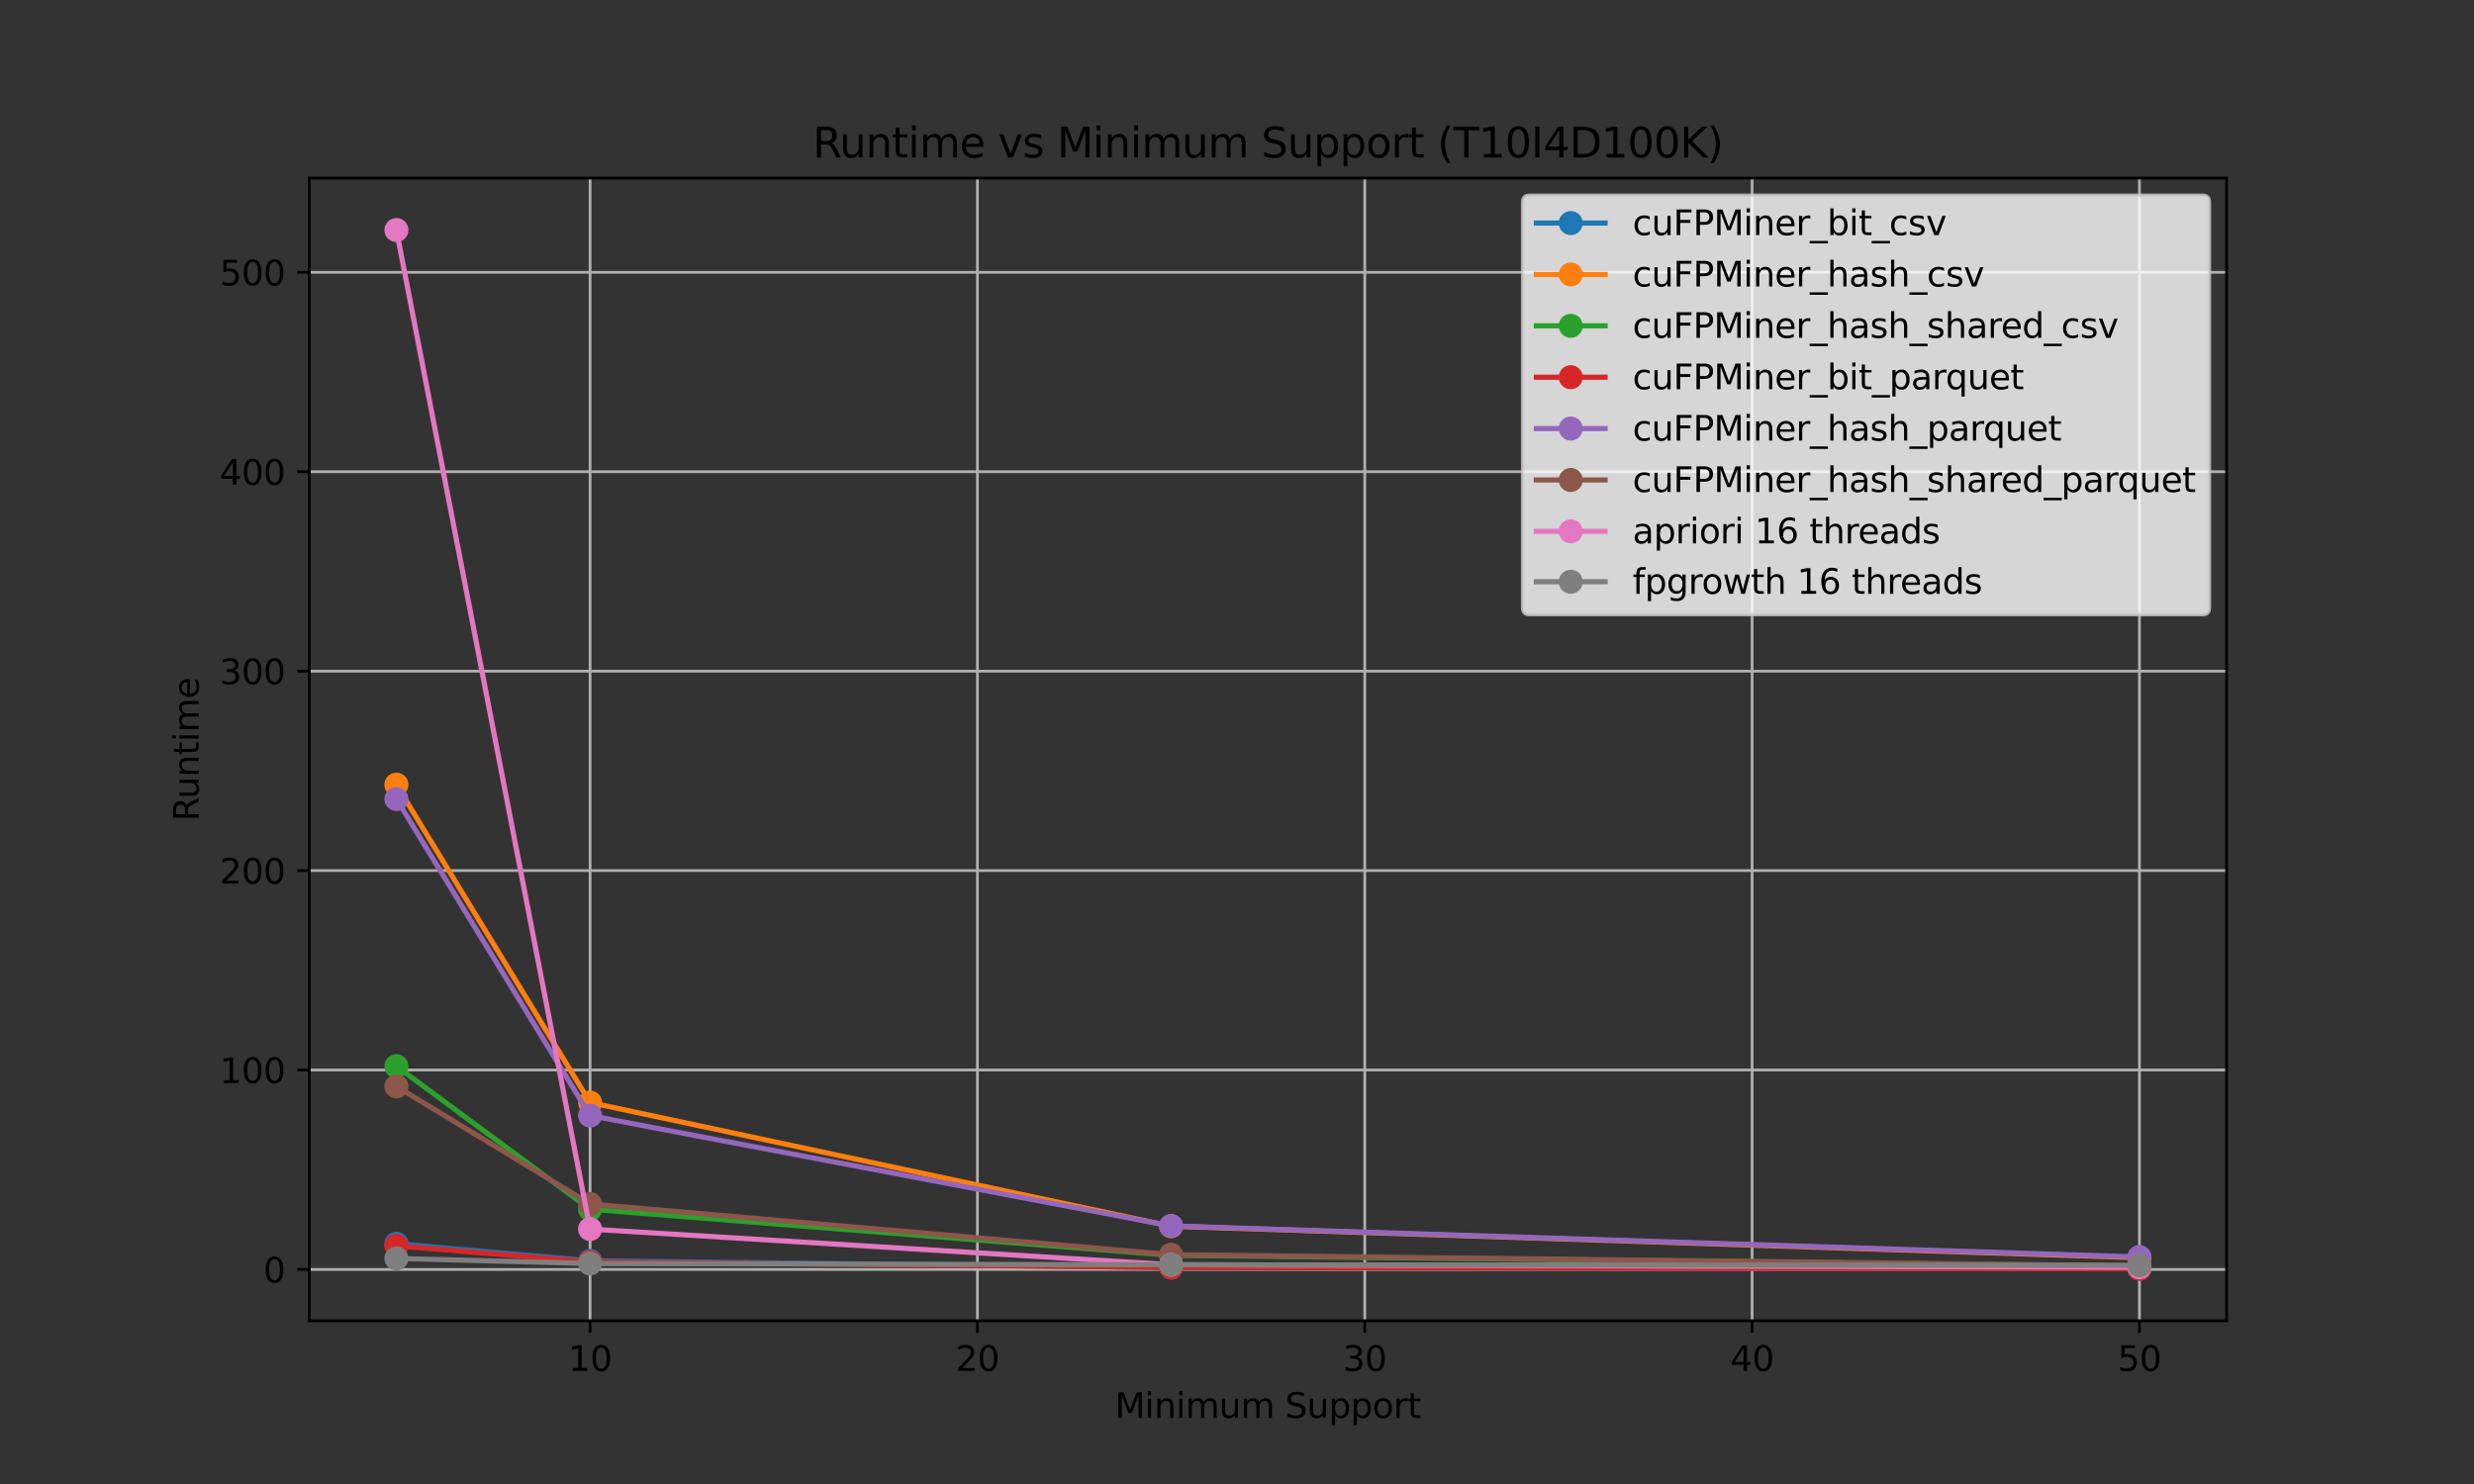 <?xml version="1.0" encoding="utf-8" standalone="no"?>
<!DOCTYPE svg PUBLIC "-//W3C//DTD SVG 1.1//EN"
  "http://www.w3.org/Graphics/SVG/1.1/DTD/svg11.dtd">
<svg xmlns:xlink="http://www.w3.org/1999/xlink" width="720pt" height="432pt" viewBox="0 0 720 432" xmlns="http://www.w3.org/2000/svg" version="1.1">
 <rect x="0" y="0" width="720" height="432" fill="#333333" stroke="none"/>
 <defs>
  <style type="text/css">*{stroke-linejoin: round; stroke-linecap: butt}</style>
 </defs>
 <g id="figure_1">
  <g id="patch_1">
   <path d="M 0 432 
L 720 432 
L 720 0 
L 0 0 
L 0 432 
z
" style="fill: none"/>
  </g>
  <g id="axes_1">
   <g id="patch_2">
    <path d="M 90 384.48 
L 648 384.48 
L 648 51.84 
L 90 51.84 
L 90 384.48 
z
" style="fill: none"/>
   </g>
   <g id="matplotlib.axis_1">
    <g id="xtick_1">
     <g id="line2d_1">
      <path d="M 171.727 384.48 
L 171.727 51.84 
" clip-path="url(#p2fbe673292)" style="fill: none; stroke: #b0b0b0; stroke-width: 0.8; stroke-linecap: square"/>
     </g>
     <g id="line2d_2">
      <defs>
       <path id="m859e6d0aef" d="M 0 0 
L 0 3.5 
" style="stroke: #000000; stroke-width: 0.8"/>
      </defs>
      <g>
       <use xlink:href="#m859e6d0aef" x="171.727" y="384.48" style="stroke: #000000; stroke-width: 0.8"/>
      </g>
     </g>
     <g id="text_1">
      <!-- 10 -->
      <g transform="translate(165.365 399.078) scale(0.1 -0.1)">
       <defs>
        <path id="DejaVuSans-31" d="M 794 531 
L 1825 531 
L 1825 4091 
L 703 3866 
L 703 4441 
L 1819 4666 
L 2450 4666 
L 2450 531 
L 3481 531 
L 3481 0 
L 794 0 
L 794 531 
z
" transform="scale(0.016)"/>
        <path id="DejaVuSans-30" d="M 2034 4250 
Q 1547 4250 1301 3770 
Q 1056 3291 1056 2328 
Q 1056 1369 1301 889 
Q 1547 409 2034 409 
Q 2525 409 2770 889 
Q 3016 1369 3016 2328 
Q 3016 3291 2770 3770 
Q 2525 4250 2034 4250 
z
M 2034 4750 
Q 2819 4750 3233 4129 
Q 3647 3509 3647 2328 
Q 3647 1150 3233 529 
Q 2819 -91 2034 -91 
Q 1250 -91 836 529 
Q 422 1150 422 2328 
Q 422 3509 836 4129 
Q 1250 4750 2034 4750 
z
" transform="scale(0.016)"/>
       </defs>
       <use xlink:href="#DejaVuSans-31"/>
       <use xlink:href="#DejaVuSans-30" x="63.623"/>
      </g>
     </g>
    </g>
    <g id="xtick_2">
     <g id="line2d_3">
      <path d="M 284.455 384.48 
L 284.455 51.84 
" clip-path="url(#p2fbe673292)" style="fill: none; stroke: #b0b0b0; stroke-width: 0.8; stroke-linecap: square"/>
     </g>
     <g id="line2d_4">
      <g>
       <use xlink:href="#m859e6d0aef" x="284.455" y="384.48" style="stroke: #000000; stroke-width: 0.8"/>
      </g>
     </g>
     <g id="text_2">
      <!-- 20 -->
      <g transform="translate(278.092 399.078) scale(0.1 -0.1)">
       <defs>
        <path id="DejaVuSans-32" d="M 1228 531 
L 3431 531 
L 3431 0 
L 469 0 
L 469 531 
Q 828 903 1448 1529 
Q 2069 2156 2228 2338 
Q 2531 2678 2651 2914 
Q 2772 3150 2772 3378 
Q 2772 3750 2511 3984 
Q 2250 4219 1831 4219 
Q 1534 4219 1204 4116 
Q 875 4013 500 3803 
L 500 4441 
Q 881 4594 1212 4672 
Q 1544 4750 1819 4750 
Q 2544 4750 2975 4387 
Q 3406 4025 3406 3419 
Q 3406 3131 3298 2873 
Q 3191 2616 2906 2266 
Q 2828 2175 2409 1742 
Q 1991 1309 1228 531 
z
" transform="scale(0.016)"/>
       </defs>
       <use xlink:href="#DejaVuSans-32"/>
       <use xlink:href="#DejaVuSans-30" x="63.623"/>
      </g>
     </g>
    </g>
    <g id="xtick_3">
     <g id="line2d_5">
      <path d="M 397.182 384.48 
L 397.182 51.84 
" clip-path="url(#p2fbe673292)" style="fill: none; stroke: #b0b0b0; stroke-width: 0.8; stroke-linecap: square"/>
     </g>
     <g id="line2d_6">
      <g>
       <use xlink:href="#m859e6d0aef" x="397.182" y="384.48" style="stroke: #000000; stroke-width: 0.8"/>
      </g>
     </g>
     <g id="text_3">
      <!-- 30 -->
      <g transform="translate(390.819 399.078) scale(0.1 -0.1)">
       <defs>
        <path id="DejaVuSans-33" d="M 2597 2516 
Q 3050 2419 3304 2112 
Q 3559 1806 3559 1356 
Q 3559 666 3084 287 
Q 2609 -91 1734 -91 
Q 1441 -91 1130 -33 
Q 819 25 488 141 
L 488 750 
Q 750 597 1062 519 
Q 1375 441 1716 441 
Q 2309 441 2620 675 
Q 2931 909 2931 1356 
Q 2931 1769 2642 2001 
Q 2353 2234 1838 2234 
L 1294 2234 
L 1294 2753 
L 1863 2753 
Q 2328 2753 2575 2939 
Q 2822 3125 2822 3475 
Q 2822 3834 2567 4026 
Q 2313 4219 1838 4219 
Q 1578 4219 1281 4162 
Q 984 4106 628 3988 
L 628 4550 
Q 988 4650 1302 4700 
Q 1616 4750 1894 4750 
Q 2613 4750 3031 4423 
Q 3450 4097 3450 3541 
Q 3450 3153 3228 2886 
Q 3006 2619 2597 2516 
z
" transform="scale(0.016)"/>
       </defs>
       <use xlink:href="#DejaVuSans-33"/>
       <use xlink:href="#DejaVuSans-30" x="63.623"/>
      </g>
     </g>
    </g>
    <g id="xtick_4">
     <g id="line2d_7">
      <path d="M 509.909 384.48 
L 509.909 51.84 
" clip-path="url(#p2fbe673292)" style="fill: none; stroke: #b0b0b0; stroke-width: 0.8; stroke-linecap: square"/>
     </g>
     <g id="line2d_8">
      <g>
       <use xlink:href="#m859e6d0aef" x="509.909" y="384.48" style="stroke: #000000; stroke-width: 0.8"/>
      </g>
     </g>
     <g id="text_4">
      <!-- 40 -->
      <g transform="translate(503.547 399.078) scale(0.1 -0.1)">
       <defs>
        <path id="DejaVuSans-34" d="M 2419 4116 
L 825 1625 
L 2419 1625 
L 2419 4116 
z
M 2253 4666 
L 3047 4666 
L 3047 1625 
L 3713 1625 
L 3713 1100 
L 3047 1100 
L 3047 0 
L 2419 0 
L 2419 1100 
L 313 1100 
L 313 1709 
L 2253 4666 
z
" transform="scale(0.016)"/>
       </defs>
       <use xlink:href="#DejaVuSans-34"/>
       <use xlink:href="#DejaVuSans-30" x="63.623"/>
      </g>
     </g>
    </g>
    <g id="xtick_5">
     <g id="line2d_9">
      <path d="M 622.636 384.48 
L 622.636 51.84 
" clip-path="url(#p2fbe673292)" style="fill: none; stroke: #b0b0b0; stroke-width: 0.8; stroke-linecap: square"/>
     </g>
     <g id="line2d_10">
      <g>
       <use xlink:href="#m859e6d0aef" x="622.636" y="384.48" style="stroke: #000000; stroke-width: 0.8"/>
      </g>
     </g>
     <g id="text_5">
      <!-- 50 -->
      <g transform="translate(616.274 399.078) scale(0.1 -0.1)">
       <defs>
        <path id="DejaVuSans-35" d="M 691 4666 
L 3169 4666 
L 3169 4134 
L 1269 4134 
L 1269 2991 
Q 1406 3038 1543 3061 
Q 1681 3084 1819 3084 
Q 2600 3084 3056 2656 
Q 3513 2228 3513 1497 
Q 3513 744 3044 326 
Q 2575 -91 1722 -91 
Q 1428 -91 1123 -41 
Q 819 9 494 109 
L 494 744 
Q 775 591 1075 516 
Q 1375 441 1709 441 
Q 2250 441 2565 725 
Q 2881 1009 2881 1497 
Q 2881 1984 2565 2268 
Q 2250 2553 1709 2553 
Q 1456 2553 1204 2497 
Q 953 2441 691 2322 
L 691 4666 
z
" transform="scale(0.016)"/>
       </defs>
       <use xlink:href="#DejaVuSans-35"/>
       <use xlink:href="#DejaVuSans-30" x="63.623"/>
      </g>
     </g>
    </g>
    <g id="text_6">
     <!-- Minimum Support -->
     <g transform="translate(324.474 412.757) scale(0.1 -0.1)">
      <defs>
       <path id="DejaVuSans-4d" d="M 628 4666 
L 1569 4666 
L 2759 1491 
L 3956 4666 
L 4897 4666 
L 4897 0 
L 4281 0 
L 4281 4097 
L 3078 897 
L 2444 897 
L 1241 4097 
L 1241 0 
L 628 0 
L 628 4666 
z
" transform="scale(0.016)"/>
       <path id="DejaVuSans-69" d="M 603 3500 
L 1178 3500 
L 1178 0 
L 603 0 
L 603 3500 
z
M 603 4863 
L 1178 4863 
L 1178 4134 
L 603 4134 
L 603 4863 
z
" transform="scale(0.016)"/>
       <path id="DejaVuSans-6e" d="M 3513 2113 
L 3513 0 
L 2938 0 
L 2938 2094 
Q 2938 2591 2744 2837 
Q 2550 3084 2163 3084 
Q 1697 3084 1428 2787 
Q 1159 2491 1159 1978 
L 1159 0 
L 581 0 
L 581 3500 
L 1159 3500 
L 1159 2956 
Q 1366 3272 1645 3428 
Q 1925 3584 2291 3584 
Q 2894 3584 3203 3211 
Q 3513 2838 3513 2113 
z
" transform="scale(0.016)"/>
       <path id="DejaVuSans-6d" d="M 3328 2828 
Q 3544 3216 3844 3400 
Q 4144 3584 4550 3584 
Q 5097 3584 5394 3201 
Q 5691 2819 5691 2113 
L 5691 0 
L 5113 0 
L 5113 2094 
Q 5113 2597 4934 2840 
Q 4756 3084 4391 3084 
Q 3944 3084 3684 2787 
Q 3425 2491 3425 1978 
L 3425 0 
L 2847 0 
L 2847 2094 
Q 2847 2600 2669 2842 
Q 2491 3084 2119 3084 
Q 1678 3084 1418 2786 
Q 1159 2488 1159 1978 
L 1159 0 
L 581 0 
L 581 3500 
L 1159 3500 
L 1159 2956 
Q 1356 3278 1631 3431 
Q 1906 3584 2284 3584 
Q 2666 3584 2933 3390 
Q 3200 3197 3328 2828 
z
" transform="scale(0.016)"/>
       <path id="DejaVuSans-75" d="M 544 1381 
L 544 3500 
L 1119 3500 
L 1119 1403 
Q 1119 906 1312 657 
Q 1506 409 1894 409 
Q 2359 409 2629 706 
Q 2900 1003 2900 1516 
L 2900 3500 
L 3475 3500 
L 3475 0 
L 2900 0 
L 2900 538 
Q 2691 219 2414 64 
Q 2138 -91 1772 -91 
Q 1169 -91 856 284 
Q 544 659 544 1381 
z
M 1991 3584 
L 1991 3584 
z
" transform="scale(0.016)"/>
       <path id="DejaVuSans-20" transform="scale(0.016)"/>
       <path id="DejaVuSans-53" d="M 3425 4513 
L 3425 3897 
Q 3066 4069 2747 4153 
Q 2428 4238 2131 4238 
Q 1616 4238 1336 4038 
Q 1056 3838 1056 3469 
Q 1056 3159 1242 3001 
Q 1428 2844 1947 2747 
L 2328 2669 
Q 3034 2534 3370 2195 
Q 3706 1856 3706 1288 
Q 3706 609 3251 259 
Q 2797 -91 1919 -91 
Q 1588 -91 1214 -16 
Q 841 59 441 206 
L 441 856 
Q 825 641 1194 531 
Q 1563 422 1919 422 
Q 2459 422 2753 634 
Q 3047 847 3047 1241 
Q 3047 1584 2836 1778 
Q 2625 1972 2144 2069 
L 1759 2144 
Q 1053 2284 737 2584 
Q 422 2884 422 3419 
Q 422 4038 858 4394 
Q 1294 4750 2059 4750 
Q 2388 4750 2728 4690 
Q 3069 4631 3425 4513 
z
" transform="scale(0.016)"/>
       <path id="DejaVuSans-70" d="M 1159 525 
L 1159 -1331 
L 581 -1331 
L 581 3500 
L 1159 3500 
L 1159 2969 
Q 1341 3281 1617 3432 
Q 1894 3584 2278 3584 
Q 2916 3584 3314 3078 
Q 3713 2572 3713 1747 
Q 3713 922 3314 415 
Q 2916 -91 2278 -91 
Q 1894 -91 1617 61 
Q 1341 213 1159 525 
z
M 3116 1747 
Q 3116 2381 2855 2742 
Q 2594 3103 2138 3103 
Q 1681 3103 1420 2742 
Q 1159 2381 1159 1747 
Q 1159 1113 1420 752 
Q 1681 391 2138 391 
Q 2594 391 2855 752 
Q 3116 1113 3116 1747 
z
" transform="scale(0.016)"/>
       <path id="DejaVuSans-6f" d="M 1959 3097 
Q 1497 3097 1228 2736 
Q 959 2375 959 1747 
Q 959 1119 1226 758 
Q 1494 397 1959 397 
Q 2419 397 2687 759 
Q 2956 1122 2956 1747 
Q 2956 2369 2687 2733 
Q 2419 3097 1959 3097 
z
M 1959 3584 
Q 2709 3584 3137 3096 
Q 3566 2609 3566 1747 
Q 3566 888 3137 398 
Q 2709 -91 1959 -91 
Q 1206 -91 779 398 
Q 353 888 353 1747 
Q 353 2609 779 3096 
Q 1206 3584 1959 3584 
z
" transform="scale(0.016)"/>
       <path id="DejaVuSans-72" d="M 2631 2963 
Q 2534 3019 2420 3045 
Q 2306 3072 2169 3072 
Q 1681 3072 1420 2755 
Q 1159 2438 1159 1844 
L 1159 0 
L 581 0 
L 581 3500 
L 1159 3500 
L 1159 2956 
Q 1341 3275 1631 3429 
Q 1922 3584 2338 3584 
Q 2397 3584 2469 3576 
Q 2541 3569 2628 3553 
L 2631 2963 
z
" transform="scale(0.016)"/>
       <path id="DejaVuSans-74" d="M 1172 4494 
L 1172 3500 
L 2356 3500 
L 2356 3053 
L 1172 3053 
L 1172 1153 
Q 1172 725 1289 603 
Q 1406 481 1766 481 
L 2356 481 
L 2356 0 
L 1766 0 
Q 1100 0 847 248 
Q 594 497 594 1153 
L 594 3053 
L 172 3053 
L 172 3500 
L 594 3500 
L 594 4494 
L 1172 4494 
z
" transform="scale(0.016)"/>
      </defs>
      <use xlink:href="#DejaVuSans-4d"/>
      <use xlink:href="#DejaVuSans-69" x="86.279"/>
      <use xlink:href="#DejaVuSans-6e" x="114.062"/>
      <use xlink:href="#DejaVuSans-69" x="177.441"/>
      <use xlink:href="#DejaVuSans-6d" x="205.225"/>
      <use xlink:href="#DejaVuSans-75" x="302.637"/>
      <use xlink:href="#DejaVuSans-6d" x="366.016"/>
      <use xlink:href="#DejaVuSans-20" x="463.428"/>
      <use xlink:href="#DejaVuSans-53" x="495.215"/>
      <use xlink:href="#DejaVuSans-75" x="558.691"/>
      <use xlink:href="#DejaVuSans-70" x="622.07"/>
      <use xlink:href="#DejaVuSans-70" x="685.547"/>
      <use xlink:href="#DejaVuSans-6f" x="749.023"/>
      <use xlink:href="#DejaVuSans-72" x="810.205"/>
      <use xlink:href="#DejaVuSans-74" x="851.318"/>
     </g>
    </g>
   </g>
   <g id="matplotlib.axis_2">
    <g id="ytick_1">
     <g id="line2d_11">
      <path d="M 90 369.542 
L 648 369.542 
" clip-path="url(#p2fbe673292)" style="fill: none; stroke: #b0b0b0; stroke-width: 0.8; stroke-linecap: square"/>
     </g>
     <g id="line2d_12">
      <defs>
       <path id="mc5e39e869d" d="M 0 0 
L -3.5 0 
" style="stroke: #000000; stroke-width: 0.8"/>
      </defs>
      <g>
       <use xlink:href="#mc5e39e869d" x="90" y="369.542" style="stroke: #000000; stroke-width: 0.8"/>
      </g>
     </g>
     <g id="text_7">
      <!-- 0 -->
      <g transform="translate(76.638 373.341) scale(0.1 -0.1)">
       <use xlink:href="#DejaVuSans-30"/>
      </g>
     </g>
    </g>
    <g id="ytick_2">
     <g id="line2d_13">
      <path d="M 90 311.487 
L 648 311.487 
" clip-path="url(#p2fbe673292)" style="fill: none; stroke: #b0b0b0; stroke-width: 0.8; stroke-linecap: square"/>
     </g>
     <g id="line2d_14">
      <g>
       <use xlink:href="#mc5e39e869d" x="90" y="311.487" style="stroke: #000000; stroke-width: 0.8"/>
      </g>
     </g>
     <g id="text_8">
      <!-- 100 -->
      <g transform="translate(63.913 315.286) scale(0.1 -0.1)">
       <use xlink:href="#DejaVuSans-31"/>
       <use xlink:href="#DejaVuSans-30" x="63.623"/>
       <use xlink:href="#DejaVuSans-30" x="127.246"/>
      </g>
     </g>
    </g>
    <g id="ytick_3">
     <g id="line2d_15">
      <path d="M 90 253.432 
L 648 253.432 
" clip-path="url(#p2fbe673292)" style="fill: none; stroke: #b0b0b0; stroke-width: 0.8; stroke-linecap: square"/>
     </g>
     <g id="line2d_16">
      <g>
       <use xlink:href="#mc5e39e869d" x="90" y="253.432" style="stroke: #000000; stroke-width: 0.8"/>
      </g>
     </g>
     <g id="text_9">
      <!-- 200 -->
      <g transform="translate(63.913 257.231) scale(0.1 -0.1)">
       <use xlink:href="#DejaVuSans-32"/>
       <use xlink:href="#DejaVuSans-30" x="63.623"/>
       <use xlink:href="#DejaVuSans-30" x="127.246"/>
      </g>
     </g>
    </g>
    <g id="ytick_4">
     <g id="line2d_17">
      <path d="M 90 195.377 
L 648 195.377 
" clip-path="url(#p2fbe673292)" style="fill: none; stroke: #b0b0b0; stroke-width: 0.8; stroke-linecap: square"/>
     </g>
     <g id="line2d_18">
      <g>
       <use xlink:href="#mc5e39e869d" x="90" y="195.377" style="stroke: #000000; stroke-width: 0.8"/>
      </g>
     </g>
     <g id="text_10">
      <!-- 300 -->
      <g transform="translate(63.913 199.176) scale(0.1 -0.1)">
       <use xlink:href="#DejaVuSans-33"/>
       <use xlink:href="#DejaVuSans-30" x="63.623"/>
       <use xlink:href="#DejaVuSans-30" x="127.246"/>
      </g>
     </g>
    </g>
    <g id="ytick_5">
     <g id="line2d_19">
      <path d="M 90 137.322 
L 648 137.322 
" clip-path="url(#p2fbe673292)" style="fill: none; stroke: #b0b0b0; stroke-width: 0.8; stroke-linecap: square"/>
     </g>
     <g id="line2d_20">
      <g>
       <use xlink:href="#mc5e39e869d" x="90" y="137.322" style="stroke: #000000; stroke-width: 0.8"/>
      </g>
     </g>
     <g id="text_11">
      <!-- 400 -->
      <g transform="translate(63.913 141.121) scale(0.1 -0.1)">
       <use xlink:href="#DejaVuSans-34"/>
       <use xlink:href="#DejaVuSans-30" x="63.623"/>
       <use xlink:href="#DejaVuSans-30" x="127.246"/>
      </g>
     </g>
    </g>
    <g id="ytick_6">
     <g id="line2d_21">
      <path d="M 90 79.267 
L 648 79.267 
" clip-path="url(#p2fbe673292)" style="fill: none; stroke: #b0b0b0; stroke-width: 0.8; stroke-linecap: square"/>
     </g>
     <g id="line2d_22">
      <g>
       <use xlink:href="#mc5e39e869d" x="90" y="79.267" style="stroke: #000000; stroke-width: 0.8"/>
      </g>
     </g>
     <g id="text_12">
      <!-- 500 -->
      <g transform="translate(63.913 83.066) scale(0.1 -0.1)">
       <use xlink:href="#DejaVuSans-35"/>
       <use xlink:href="#DejaVuSans-30" x="63.623"/>
       <use xlink:href="#DejaVuSans-30" x="127.246"/>
      </g>
     </g>
    </g>
    <g id="text_13">
     <!-- Runtime -->
     <g transform="translate(57.833 239.043) rotate(-90) scale(0.1 -0.1)">
      <defs>
       <path id="DejaVuSans-52" d="M 2841 2188 
Q 3044 2119 3236 1894 
Q 3428 1669 3622 1275 
L 4263 0 
L 3584 0 
L 2988 1197 
Q 2756 1666 2539 1819 
Q 2322 1972 1947 1972 
L 1259 1972 
L 1259 0 
L 628 0 
L 628 4666 
L 2053 4666 
Q 2853 4666 3247 4331 
Q 3641 3997 3641 3322 
Q 3641 2881 3436 2590 
Q 3231 2300 2841 2188 
z
M 1259 4147 
L 1259 2491 
L 2053 2491 
Q 2509 2491 2742 2702 
Q 2975 2913 2975 3322 
Q 2975 3731 2742 3939 
Q 2509 4147 2053 4147 
L 1259 4147 
z
" transform="scale(0.016)"/>
       <path id="DejaVuSans-65" d="M 3597 1894 
L 3597 1613 
L 953 1613 
Q 991 1019 1311 708 
Q 1631 397 2203 397 
Q 2534 397 2845 478 
Q 3156 559 3463 722 
L 3463 178 
Q 3153 47 2828 -22 
Q 2503 -91 2169 -91 
Q 1331 -91 842 396 
Q 353 884 353 1716 
Q 353 2575 817 3079 
Q 1281 3584 2069 3584 
Q 2775 3584 3186 3129 
Q 3597 2675 3597 1894 
z
M 3022 2063 
Q 3016 2534 2758 2815 
Q 2500 3097 2075 3097 
Q 1594 3097 1305 2825 
Q 1016 2553 972 2059 
L 3022 2063 
z
" transform="scale(0.016)"/>
      </defs>
      <use xlink:href="#DejaVuSans-52"/>
      <use xlink:href="#DejaVuSans-75" x="64.982"/>
      <use xlink:href="#DejaVuSans-6e" x="128.361"/>
      <use xlink:href="#DejaVuSans-74" x="191.74"/>
      <use xlink:href="#DejaVuSans-69" x="230.949"/>
      <use xlink:href="#DejaVuSans-6d" x="258.732"/>
      <use xlink:href="#DejaVuSans-65" x="356.145"/>
     </g>
    </g>
   </g>
   <g id="line2d_23">
    <path d="M 622.636 369.36 
L 340.818 368.978 
L 171.727 367.03 
L 115.364 362.058 
" clip-path="url(#p2fbe673292)" style="fill: none; stroke: #1f77b4; stroke-width: 1.5; stroke-linecap: square"/>
    <defs>
     <path id="mf8f496bef7" d="M 0 3 
C 0.796 3 1.559 2.684 2.121 2.121 
C 2.684 1.559 3 0.796 3 0 
C 3 -0.796 2.684 -1.559 2.121 -2.121 
C 1.559 -2.684 0.796 -3 0 -3 
C -0.796 -3 -1.559 -2.684 -2.121 -2.121 
C -2.684 -1.559 -3 -0.796 -3 0 
C -3 0.796 -2.684 1.559 -2.121 2.121 
C -1.559 2.684 -0.796 3 0 3 
z
" style="stroke: #1f77b4"/>
    </defs>
    <g clip-path="url(#p2fbe673292)">
     <use xlink:href="#mf8f496bef7" x="622.636" y="369.36" style="fill: #1f77b4; stroke: #1f77b4"/>
     <use xlink:href="#mf8f496bef7" x="340.818" y="368.978" style="fill: #1f77b4; stroke: #1f77b4"/>
     <use xlink:href="#mf8f496bef7" x="171.727" y="367.03" style="fill: #1f77b4; stroke: #1f77b4"/>
     <use xlink:href="#mf8f496bef7" x="115.364" y="362.058" style="fill: #1f77b4; stroke: #1f77b4"/>
    </g>
   </g>
   <g id="line2d_24">
    <path d="M 622.636 366.133 
L 340.818 356.967 
L 171.727 320.956 
L 115.364 228.428 
" clip-path="url(#p2fbe673292)" style="fill: none; stroke: #ff7f0e; stroke-width: 1.5; stroke-linecap: square"/>
    <defs>
     <path id="m1bf7db0593" d="M 0 3 
C 0.796 3 1.559 2.684 2.121 2.121 
C 2.684 1.559 3 0.796 3 0 
C 3 -0.796 2.684 -1.559 2.121 -2.121 
C 1.559 -2.684 0.796 -3 0 -3 
C -0.796 -3 -1.559 -2.684 -2.121 -2.121 
C -2.684 -1.559 -3 -0.796 -3 0 
C -3 0.796 -2.684 1.559 -2.121 2.121 
C -1.559 2.684 -0.796 3 0 3 
z
" style="stroke: #ff7f0e"/>
    </defs>
    <g clip-path="url(#p2fbe673292)">
     <use xlink:href="#m1bf7db0593" x="622.636" y="366.133" style="fill: #ff7f0e; stroke: #ff7f0e"/>
     <use xlink:href="#m1bf7db0593" x="340.818" y="356.967" style="fill: #ff7f0e; stroke: #ff7f0e"/>
     <use xlink:href="#m1bf7db0593" x="171.727" y="320.956" style="fill: #ff7f0e; stroke: #ff7f0e"/>
     <use xlink:href="#m1bf7db0593" x="115.364" y="228.428" style="fill: #ff7f0e; stroke: #ff7f0e"/>
    </g>
   </g>
   <g id="line2d_25">
    <path d="M 622.636 368.59 
L 340.818 365.435 
L 171.727 352.025 
L 115.364 310.382 
" clip-path="url(#p2fbe673292)" style="fill: none; stroke: #2ca02c; stroke-width: 1.5; stroke-linecap: square"/>
    <defs>
     <path id="mcde72c2221" d="M 0 3 
C 0.796 3 1.559 2.684 2.121 2.121 
C 2.684 1.559 3 0.796 3 0 
C 3 -0.796 2.684 -1.559 2.121 -2.121 
C 1.559 -2.684 0.796 -3 0 -3 
C -0.796 -3 -1.559 -2.684 -2.121 -2.121 
C -2.684 -1.559 -3 -0.796 -3 0 
C -3 0.796 -2.684 1.559 -2.121 2.121 
C -1.559 2.684 -0.796 3 0 3 
z
" style="stroke: #2ca02c"/>
    </defs>
    <g clip-path="url(#p2fbe673292)">
     <use xlink:href="#mcde72c2221" x="622.636" y="368.59" style="fill: #2ca02c; stroke: #2ca02c"/>
     <use xlink:href="#mcde72c2221" x="340.818" y="365.435" style="fill: #2ca02c; stroke: #2ca02c"/>
     <use xlink:href="#mcde72c2221" x="171.727" y="352.025" style="fill: #2ca02c; stroke: #2ca02c"/>
     <use xlink:href="#mcde72c2221" x="115.364" y="310.382" style="fill: #2ca02c; stroke: #2ca02c"/>
    </g>
   </g>
   <g id="line2d_26">
    <path d="M 622.636 369.353 
L 340.818 368.97 
L 171.727 367.347 
L 115.364 362.653 
" clip-path="url(#p2fbe673292)" style="fill: none; stroke: #d62728; stroke-width: 1.5; stroke-linecap: square"/>
    <defs>
     <path id="mcd3da9f3aa" d="M 0 3 
C 0.796 3 1.559 2.684 2.121 2.121 
C 2.684 1.559 3 0.796 3 0 
C 3 -0.796 2.684 -1.559 2.121 -2.121 
C 1.559 -2.684 0.796 -3 0 -3 
C -0.796 -3 -1.559 -2.684 -2.121 -2.121 
C -2.684 -1.559 -3 -0.796 -3 0 
C -3 0.796 -2.684 1.559 -2.121 2.121 
C -1.559 2.684 -0.796 3 0 3 
z
" style="stroke: #d62728"/>
    </defs>
    <g clip-path="url(#p2fbe673292)">
     <use xlink:href="#mcd3da9f3aa" x="622.636" y="369.353" style="fill: #d62728; stroke: #d62728"/>
     <use xlink:href="#mcd3da9f3aa" x="340.818" y="368.97" style="fill: #d62728; stroke: #d62728"/>
     <use xlink:href="#mcd3da9f3aa" x="171.727" y="367.347" style="fill: #d62728; stroke: #d62728"/>
     <use xlink:href="#mcd3da9f3aa" x="115.364" y="362.653" style="fill: #d62728; stroke: #d62728"/>
    </g>
   </g>
   <g id="line2d_27">
    <path d="M 622.636 365.922 
L 340.818 356.876 
L 171.727 324.759 
L 115.364 232.592 
" clip-path="url(#p2fbe673292)" style="fill: none; stroke: #9467bd; stroke-width: 1.5; stroke-linecap: square"/>
    <defs>
     <path id="m5f50449895" d="M 0 3 
C 0.796 3 1.559 2.684 2.121 2.121 
C 2.684 1.559 3 0.796 3 0 
C 3 -0.796 2.684 -1.559 2.121 -2.121 
C 1.559 -2.684 0.796 -3 0 -3 
C -0.796 -3 -1.559 -2.684 -2.121 -2.121 
C -2.684 -1.559 -3 -0.796 -3 0 
C -3 0.796 -2.684 1.559 -2.121 2.121 
C -1.559 2.684 -0.796 3 0 3 
z
" style="stroke: #9467bd"/>
    </defs>
    <g clip-path="url(#p2fbe673292)">
     <use xlink:href="#m5f50449895" x="622.636" y="365.922" style="fill: #9467bd; stroke: #9467bd"/>
     <use xlink:href="#m5f50449895" x="340.818" y="356.876" style="fill: #9467bd; stroke: #9467bd"/>
     <use xlink:href="#m5f50449895" x="171.727" y="324.759" style="fill: #9467bd; stroke: #9467bd"/>
     <use xlink:href="#m5f50449895" x="115.364" y="232.592" style="fill: #9467bd; stroke: #9467bd"/>
    </g>
   </g>
   <g id="line2d_28">
    <path d="M 622.636 368.512 
L 340.818 365.247 
L 171.727 350.479 
L 115.364 316.258 
" clip-path="url(#p2fbe673292)" style="fill: none; stroke: #8c564b; stroke-width: 1.5; stroke-linecap: square"/>
    <defs>
     <path id="m38b46e4383" d="M 0 3 
C 0.796 3 1.559 2.684 2.121 2.121 
C 2.684 1.559 3 0.796 3 0 
C 3 -0.796 2.684 -1.559 2.121 -2.121 
C 1.559 -2.684 0.796 -3 0 -3 
C -0.796 -3 -1.559 -2.684 -2.121 -2.121 
C -2.684 -1.559 -3 -0.796 -3 0 
C -3 0.796 -2.684 1.559 -2.121 2.121 
C -1.559 2.684 -0.796 3 0 3 
z
" style="stroke: #8c564b"/>
    </defs>
    <g clip-path="url(#p2fbe673292)">
     <use xlink:href="#m38b46e4383" x="622.636" y="368.512" style="fill: #8c564b; stroke: #8c564b"/>
     <use xlink:href="#m38b46e4383" x="340.818" y="365.247" style="fill: #8c564b; stroke: #8c564b"/>
     <use xlink:href="#m38b46e4383" x="171.727" y="350.479" style="fill: #8c564b; stroke: #8c564b"/>
     <use xlink:href="#m38b46e4383" x="115.364" y="316.258" style="fill: #8c564b; stroke: #8c564b"/>
    </g>
   </g>
   <g id="line2d_29">
    <path d="M 622.636 368.922 
L 340.818 368.169 
L 171.727 357.794 
L 115.364 66.96 
" clip-path="url(#p2fbe673292)" style="fill: none; stroke: #e377c2; stroke-width: 1.5; stroke-linecap: square"/>
    <defs>
     <path id="m6efcedeb32" d="M 0 3 
C 0.796 3 1.559 2.684 2.121 2.121 
C 2.684 1.559 3 0.796 3 0 
C 3 -0.796 2.684 -1.559 2.121 -2.121 
C 1.559 -2.684 0.796 -3 0 -3 
C -0.796 -3 -1.559 -2.684 -2.121 -2.121 
C -2.684 -1.559 -3 -0.796 -3 0 
C -3 0.796 -2.684 1.559 -2.121 2.121 
C -1.559 2.684 -0.796 3 0 3 
z
" style="stroke: #e377c2"/>
    </defs>
    <g clip-path="url(#p2fbe673292)">
     <use xlink:href="#m6efcedeb32" x="622.636" y="368.922" style="fill: #e377c2; stroke: #e377c2"/>
     <use xlink:href="#m6efcedeb32" x="340.818" y="368.169" style="fill: #e377c2; stroke: #e377c2"/>
     <use xlink:href="#m6efcedeb32" x="171.727" y="357.794" style="fill: #e377c2; stroke: #e377c2"/>
     <use xlink:href="#m6efcedeb32" x="115.364" y="66.96" style="fill: #e377c2; stroke: #e377c2"/>
    </g>
   </g>
   <g id="line2d_30">
    <path d="M 622.636 368.337 
L 340.818 368.197 
L 171.727 367.818 
L 115.364 366.339 
" clip-path="url(#p2fbe673292)" style="fill: none; stroke: #7f7f7f; stroke-width: 1.5; stroke-linecap: square"/>
    <defs>
     <path id="m4359efdf76" d="M 0 3 
C 0.796 3 1.559 2.684 2.121 2.121 
C 2.684 1.559 3 0.796 3 0 
C 3 -0.796 2.684 -1.559 2.121 -2.121 
C 1.559 -2.684 0.796 -3 0 -3 
C -0.796 -3 -1.559 -2.684 -2.121 -2.121 
C -2.684 -1.559 -3 -0.796 -3 0 
C -3 0.796 -2.684 1.559 -2.121 2.121 
C -1.559 2.684 -0.796 3 0 3 
z
" style="stroke: #7f7f7f"/>
    </defs>
    <g clip-path="url(#p2fbe673292)">
     <use xlink:href="#m4359efdf76" x="622.636" y="368.337" style="fill: #7f7f7f; stroke: #7f7f7f"/>
     <use xlink:href="#m4359efdf76" x="340.818" y="368.197" style="fill: #7f7f7f; stroke: #7f7f7f"/>
     <use xlink:href="#m4359efdf76" x="171.727" y="367.818" style="fill: #7f7f7f; stroke: #7f7f7f"/>
     <use xlink:href="#m4359efdf76" x="115.364" y="366.339" style="fill: #7f7f7f; stroke: #7f7f7f"/>
    </g>
   </g>
   <g id="patch_3">
    <path d="M 90 384.48 
L 90 51.84 
" style="fill: none; stroke: #000000; stroke-width: 0.8; stroke-linejoin: miter; stroke-linecap: square"/>
   </g>
   <g id="patch_4">
    <path d="M 648 384.48 
L 648 51.84 
" style="fill: none; stroke: #000000; stroke-width: 0.8; stroke-linejoin: miter; stroke-linecap: square"/>
   </g>
   <g id="patch_5">
    <path d="M 90 384.48 
L 648 384.48 
" style="fill: none; stroke: #000000; stroke-width: 0.8; stroke-linejoin: miter; stroke-linecap: square"/>
   </g>
   <g id="patch_6">
    <path d="M 90 51.84 
L 648 51.84 
" style="fill: none; stroke: #000000; stroke-width: 0.8; stroke-linejoin: miter; stroke-linecap: square"/>
   </g>
   <g id="text_14">
    <!-- Runtime vs Minimum Support (T10I4D100K) -->
    <g transform="translate(236.536 45.84) scale(0.12 -0.12)">
     <defs>
      <path id="DejaVuSans-76" d="M 191 3500 
L 800 3500 
L 1894 563 
L 2988 3500 
L 3597 3500 
L 2284 0 
L 1503 0 
L 191 3500 
z
" transform="scale(0.016)"/>
      <path id="DejaVuSans-73" d="M 2834 3397 
L 2834 2853 
Q 2591 2978 2328 3040 
Q 2066 3103 1784 3103 
Q 1356 3103 1142 2972 
Q 928 2841 928 2578 
Q 928 2378 1081 2264 
Q 1234 2150 1697 2047 
L 1894 2003 
Q 2506 1872 2764 1633 
Q 3022 1394 3022 966 
Q 3022 478 2636 193 
Q 2250 -91 1575 -91 
Q 1294 -91 989 -36 
Q 684 19 347 128 
L 347 722 
Q 666 556 975 473 
Q 1284 391 1588 391 
Q 1994 391 2212 530 
Q 2431 669 2431 922 
Q 2431 1156 2273 1281 
Q 2116 1406 1581 1522 
L 1381 1569 
Q 847 1681 609 1914 
Q 372 2147 372 2553 
Q 372 3047 722 3315 
Q 1072 3584 1716 3584 
Q 2034 3584 2315 3537 
Q 2597 3491 2834 3397 
z
" transform="scale(0.016)"/>
      <path id="DejaVuSans-28" d="M 1984 4856 
Q 1566 4138 1362 3434 
Q 1159 2731 1159 2009 
Q 1159 1288 1364 580 
Q 1569 -128 1984 -844 
L 1484 -844 
Q 1016 -109 783 600 
Q 550 1309 550 2009 
Q 550 2706 781 3412 
Q 1013 4119 1484 4856 
L 1984 4856 
z
" transform="scale(0.016)"/>
      <path id="DejaVuSans-54" d="M -19 4666 
L 3928 4666 
L 3928 4134 
L 2272 4134 
L 2272 0 
L 1638 0 
L 1638 4134 
L -19 4134 
L -19 4666 
z
" transform="scale(0.016)"/>
      <path id="DejaVuSans-49" d="M 628 4666 
L 1259 4666 
L 1259 0 
L 628 0 
L 628 4666 
z
" transform="scale(0.016)"/>
      <path id="DejaVuSans-44" d="M 1259 4147 
L 1259 519 
L 2022 519 
Q 2988 519 3436 956 
Q 3884 1394 3884 2338 
Q 3884 3275 3436 3711 
Q 2988 4147 2022 4147 
L 1259 4147 
z
M 628 4666 
L 1925 4666 
Q 3281 4666 3915 4102 
Q 4550 3538 4550 2338 
Q 4550 1131 3912 565 
Q 3275 0 1925 0 
L 628 0 
L 628 4666 
z
" transform="scale(0.016)"/>
      <path id="DejaVuSans-4b" d="M 628 4666 
L 1259 4666 
L 1259 2694 
L 3353 4666 
L 4166 4666 
L 1850 2491 
L 4331 0 
L 3500 0 
L 1259 2247 
L 1259 0 
L 628 0 
L 628 4666 
z
" transform="scale(0.016)"/>
      <path id="DejaVuSans-29" d="M 513 4856 
L 1013 4856 
Q 1481 4119 1714 3412 
Q 1947 2706 1947 2009 
Q 1947 1309 1714 600 
Q 1481 -109 1013 -844 
L 513 -844 
Q 928 -128 1133 580 
Q 1338 1288 1338 2009 
Q 1338 2731 1133 3434 
Q 928 4138 513 4856 
z
" transform="scale(0.016)"/>
     </defs>
     <use xlink:href="#DejaVuSans-52"/>
     <use xlink:href="#DejaVuSans-75" x="64.982"/>
     <use xlink:href="#DejaVuSans-6e" x="128.361"/>
     <use xlink:href="#DejaVuSans-74" x="191.74"/>
     <use xlink:href="#DejaVuSans-69" x="230.949"/>
     <use xlink:href="#DejaVuSans-6d" x="258.732"/>
     <use xlink:href="#DejaVuSans-65" x="356.145"/>
     <use xlink:href="#DejaVuSans-20" x="417.668"/>
     <use xlink:href="#DejaVuSans-76" x="449.455"/>
     <use xlink:href="#DejaVuSans-73" x="508.635"/>
     <use xlink:href="#DejaVuSans-20" x="560.734"/>
     <use xlink:href="#DejaVuSans-4d" x="592.521"/>
     <use xlink:href="#DejaVuSans-69" x="678.801"/>
     <use xlink:href="#DejaVuSans-6e" x="706.584"/>
     <use xlink:href="#DejaVuSans-69" x="769.963"/>
     <use xlink:href="#DejaVuSans-6d" x="797.746"/>
     <use xlink:href="#DejaVuSans-75" x="895.158"/>
     <use xlink:href="#DejaVuSans-6d" x="958.537"/>
     <use xlink:href="#DejaVuSans-20" x="1055.949"/>
     <use xlink:href="#DejaVuSans-53" x="1087.736"/>
     <use xlink:href="#DejaVuSans-75" x="1151.213"/>
     <use xlink:href="#DejaVuSans-70" x="1214.592"/>
     <use xlink:href="#DejaVuSans-70" x="1278.068"/>
     <use xlink:href="#DejaVuSans-6f" x="1341.545"/>
     <use xlink:href="#DejaVuSans-72" x="1402.727"/>
     <use xlink:href="#DejaVuSans-74" x="1443.84"/>
     <use xlink:href="#DejaVuSans-20" x="1483.049"/>
     <use xlink:href="#DejaVuSans-28" x="1514.836"/>
     <use xlink:href="#DejaVuSans-54" x="1553.85"/>
     <use xlink:href="#DejaVuSans-31" x="1614.934"/>
     <use xlink:href="#DejaVuSans-30" x="1678.557"/>
     <use xlink:href="#DejaVuSans-49" x="1742.18"/>
     <use xlink:href="#DejaVuSans-34" x="1771.672"/>
     <use xlink:href="#DejaVuSans-44" x="1835.295"/>
     <use xlink:href="#DejaVuSans-31" x="1912.297"/>
     <use xlink:href="#DejaVuSans-30" x="1975.92"/>
     <use xlink:href="#DejaVuSans-30" x="2039.543"/>
     <use xlink:href="#DejaVuSans-4b" x="2103.166"/>
     <use xlink:href="#DejaVuSans-29" x="2168.742"/>
    </g>
   </g>
   <g id="legend_1">
    <g id="patch_7">
     <path d="M 445.128 178.934 
L 641 178.934 
Q 643 178.934 643 176.934 
L 643 58.84 
Q 643 56.84 641 56.84 
L 445.128 56.84 
Q 443.128 56.84 443.128 58.84 
L 443.128 176.934 
Q 443.128 178.934 445.128 178.934 
z
" style="fill: #ffffff; opacity: 0.8; stroke: #cccccc; stroke-linejoin: miter"/>
    </g>
    <g id="line2d_31">
     <path d="M 447.128 64.938 
L 457.128 64.938 
L 467.128 64.938 
" style="fill: none; stroke: #1f77b4; stroke-width: 1.5; stroke-linecap: square"/>
     <g>
      <use xlink:href="#mf8f496bef7" x="457.128" y="64.938" style="fill: #1f77b4; stroke: #1f77b4"/>
     </g>
    </g>
    <g id="text_15">
     <!-- cuFPMiner_bit_csv -->
     <g transform="translate(475.128 68.438) scale(0.1 -0.1)">
      <defs>
       <path id="DejaVuSans-63" d="M 3122 3366 
L 3122 2828 
Q 2878 2963 2633 3030 
Q 2388 3097 2138 3097 
Q 1578 3097 1268 2742 
Q 959 2388 959 1747 
Q 959 1106 1268 751 
Q 1578 397 2138 397 
Q 2388 397 2633 464 
Q 2878 531 3122 666 
L 3122 134 
Q 2881 22 2623 -34 
Q 2366 -91 2075 -91 
Q 1284 -91 818 406 
Q 353 903 353 1747 
Q 353 2603 823 3093 
Q 1294 3584 2113 3584 
Q 2378 3584 2631 3529 
Q 2884 3475 3122 3366 
z
" transform="scale(0.016)"/>
       <path id="DejaVuSans-46" d="M 628 4666 
L 3309 4666 
L 3309 4134 
L 1259 4134 
L 1259 2759 
L 3109 2759 
L 3109 2228 
L 1259 2228 
L 1259 0 
L 628 0 
L 628 4666 
z
" transform="scale(0.016)"/>
       <path id="DejaVuSans-50" d="M 1259 4147 
L 1259 2394 
L 2053 2394 
Q 2494 2394 2734 2622 
Q 2975 2850 2975 3272 
Q 2975 3691 2734 3919 
Q 2494 4147 2053 4147 
L 1259 4147 
z
M 628 4666 
L 2053 4666 
Q 2838 4666 3239 4311 
Q 3641 3956 3641 3272 
Q 3641 2581 3239 2228 
Q 2838 1875 2053 1875 
L 1259 1875 
L 1259 0 
L 628 0 
L 628 4666 
z
" transform="scale(0.016)"/>
       <path id="DejaVuSans-5f" d="M 3263 -1063 
L 3263 -1509 
L -63 -1509 
L -63 -1063 
L 3263 -1063 
z
" transform="scale(0.016)"/>
       <path id="DejaVuSans-62" d="M 3116 1747 
Q 3116 2381 2855 2742 
Q 2594 3103 2138 3103 
Q 1681 3103 1420 2742 
Q 1159 2381 1159 1747 
Q 1159 1113 1420 752 
Q 1681 391 2138 391 
Q 2594 391 2855 752 
Q 3116 1113 3116 1747 
z
M 1159 2969 
Q 1341 3281 1617 3432 
Q 1894 3584 2278 3584 
Q 2916 3584 3314 3078 
Q 3713 2572 3713 1747 
Q 3713 922 3314 415 
Q 2916 -91 2278 -91 
Q 1894 -91 1617 61 
Q 1341 213 1159 525 
L 1159 0 
L 581 0 
L 581 4863 
L 1159 4863 
L 1159 2969 
z
" transform="scale(0.016)"/>
      </defs>
      <use xlink:href="#DejaVuSans-63"/>
      <use xlink:href="#DejaVuSans-75" x="54.98"/>
      <use xlink:href="#DejaVuSans-46" x="118.359"/>
      <use xlink:href="#DejaVuSans-50" x="175.879"/>
      <use xlink:href="#DejaVuSans-4d" x="236.182"/>
      <use xlink:href="#DejaVuSans-69" x="322.461"/>
      <use xlink:href="#DejaVuSans-6e" x="350.244"/>
      <use xlink:href="#DejaVuSans-65" x="413.623"/>
      <use xlink:href="#DejaVuSans-72" x="475.146"/>
      <use xlink:href="#DejaVuSans-5f" x="516.26"/>
      <use xlink:href="#DejaVuSans-62" x="566.26"/>
      <use xlink:href="#DejaVuSans-69" x="629.736"/>
      <use xlink:href="#DejaVuSans-74" x="657.52"/>
      <use xlink:href="#DejaVuSans-5f" x="696.729"/>
      <use xlink:href="#DejaVuSans-63" x="746.729"/>
      <use xlink:href="#DejaVuSans-73" x="801.709"/>
      <use xlink:href="#DejaVuSans-76" x="853.809"/>
     </g>
    </g>
    <g id="line2d_32">
     <path d="M 447.128 79.895 
L 457.128 79.895 
L 467.128 79.895 
" style="fill: none; stroke: #ff7f0e; stroke-width: 1.5; stroke-linecap: square"/>
     <g>
      <use xlink:href="#m1bf7db0593" x="457.128" y="79.895" style="fill: #ff7f0e; stroke: #ff7f0e"/>
     </g>
    </g>
    <g id="text_16">
     <!-- cuFPMiner_hash_csv -->
     <g transform="translate(475.128 83.395) scale(0.1 -0.1)">
      <defs>
       <path id="DejaVuSans-68" d="M 3513 2113 
L 3513 0 
L 2938 0 
L 2938 2094 
Q 2938 2591 2744 2837 
Q 2550 3084 2163 3084 
Q 1697 3084 1428 2787 
Q 1159 2491 1159 1978 
L 1159 0 
L 581 0 
L 581 4863 
L 1159 4863 
L 1159 2956 
Q 1366 3272 1645 3428 
Q 1925 3584 2291 3584 
Q 2894 3584 3203 3211 
Q 3513 2838 3513 2113 
z
" transform="scale(0.016)"/>
       <path id="DejaVuSans-61" d="M 2194 1759 
Q 1497 1759 1228 1600 
Q 959 1441 959 1056 
Q 959 750 1161 570 
Q 1363 391 1709 391 
Q 2188 391 2477 730 
Q 2766 1069 2766 1631 
L 2766 1759 
L 2194 1759 
z
M 3341 1997 
L 3341 0 
L 2766 0 
L 2766 531 
Q 2569 213 2275 61 
Q 1981 -91 1556 -91 
Q 1019 -91 701 211 
Q 384 513 384 1019 
Q 384 1609 779 1909 
Q 1175 2209 1959 2209 
L 2766 2209 
L 2766 2266 
Q 2766 2663 2505 2880 
Q 2244 3097 1772 3097 
Q 1472 3097 1187 3025 
Q 903 2953 641 2809 
L 641 3341 
Q 956 3463 1253 3523 
Q 1550 3584 1831 3584 
Q 2591 3584 2966 3190 
Q 3341 2797 3341 1997 
z
" transform="scale(0.016)"/>
      </defs>
      <use xlink:href="#DejaVuSans-63"/>
      <use xlink:href="#DejaVuSans-75" x="54.98"/>
      <use xlink:href="#DejaVuSans-46" x="118.359"/>
      <use xlink:href="#DejaVuSans-50" x="175.879"/>
      <use xlink:href="#DejaVuSans-4d" x="236.182"/>
      <use xlink:href="#DejaVuSans-69" x="322.461"/>
      <use xlink:href="#DejaVuSans-6e" x="350.244"/>
      <use xlink:href="#DejaVuSans-65" x="413.623"/>
      <use xlink:href="#DejaVuSans-72" x="475.146"/>
      <use xlink:href="#DejaVuSans-5f" x="516.26"/>
      <use xlink:href="#DejaVuSans-68" x="566.26"/>
      <use xlink:href="#DejaVuSans-61" x="629.639"/>
      <use xlink:href="#DejaVuSans-73" x="690.918"/>
      <use xlink:href="#DejaVuSans-68" x="743.018"/>
      <use xlink:href="#DejaVuSans-5f" x="806.396"/>
      <use xlink:href="#DejaVuSans-63" x="856.396"/>
      <use xlink:href="#DejaVuSans-73" x="911.377"/>
      <use xlink:href="#DejaVuSans-76" x="963.477"/>
     </g>
    </g>
    <g id="line2d_33">
     <path d="M 447.128 94.851 
L 457.128 94.851 
L 467.128 94.851 
" style="fill: none; stroke: #2ca02c; stroke-width: 1.5; stroke-linecap: square"/>
     <g>
      <use xlink:href="#mcde72c2221" x="457.128" y="94.851" style="fill: #2ca02c; stroke: #2ca02c"/>
     </g>
    </g>
    <g id="text_17">
     <!-- cuFPMiner_hash_shared_csv -->
     <g transform="translate(475.128 98.351) scale(0.1 -0.1)">
      <defs>
       <path id="DejaVuSans-64" d="M 2906 2969 
L 2906 4863 
L 3481 4863 
L 3481 0 
L 2906 0 
L 2906 525 
Q 2725 213 2448 61 
Q 2172 -91 1784 -91 
Q 1150 -91 751 415 
Q 353 922 353 1747 
Q 353 2572 751 3078 
Q 1150 3584 1784 3584 
Q 2172 3584 2448 3432 
Q 2725 3281 2906 2969 
z
M 947 1747 
Q 947 1113 1208 752 
Q 1469 391 1925 391 
Q 2381 391 2643 752 
Q 2906 1113 2906 1747 
Q 2906 2381 2643 2742 
Q 2381 3103 1925 3103 
Q 1469 3103 1208 2742 
Q 947 2381 947 1747 
z
" transform="scale(0.016)"/>
      </defs>
      <use xlink:href="#DejaVuSans-63"/>
      <use xlink:href="#DejaVuSans-75" x="54.98"/>
      <use xlink:href="#DejaVuSans-46" x="118.359"/>
      <use xlink:href="#DejaVuSans-50" x="175.879"/>
      <use xlink:href="#DejaVuSans-4d" x="236.182"/>
      <use xlink:href="#DejaVuSans-69" x="322.461"/>
      <use xlink:href="#DejaVuSans-6e" x="350.244"/>
      <use xlink:href="#DejaVuSans-65" x="413.623"/>
      <use xlink:href="#DejaVuSans-72" x="475.146"/>
      <use xlink:href="#DejaVuSans-5f" x="516.26"/>
      <use xlink:href="#DejaVuSans-68" x="566.26"/>
      <use xlink:href="#DejaVuSans-61" x="629.639"/>
      <use xlink:href="#DejaVuSans-73" x="690.918"/>
      <use xlink:href="#DejaVuSans-68" x="743.018"/>
      <use xlink:href="#DejaVuSans-5f" x="806.396"/>
      <use xlink:href="#DejaVuSans-73" x="856.396"/>
      <use xlink:href="#DejaVuSans-68" x="908.496"/>
      <use xlink:href="#DejaVuSans-61" x="971.875"/>
      <use xlink:href="#DejaVuSans-72" x="1033.154"/>
      <use xlink:href="#DejaVuSans-65" x="1072.018"/>
      <use xlink:href="#DejaVuSans-64" x="1133.541"/>
      <use xlink:href="#DejaVuSans-5f" x="1197.018"/>
      <use xlink:href="#DejaVuSans-63" x="1247.018"/>
      <use xlink:href="#DejaVuSans-73" x="1301.998"/>
      <use xlink:href="#DejaVuSans-76" x="1354.098"/>
     </g>
    </g>
    <g id="line2d_34">
     <path d="M 447.128 109.807 
L 457.128 109.807 
L 467.128 109.807 
" style="fill: none; stroke: #d62728; stroke-width: 1.5; stroke-linecap: square"/>
     <g>
      <use xlink:href="#mcd3da9f3aa" x="457.128" y="109.807" style="fill: #d62728; stroke: #d62728"/>
     </g>
    </g>
    <g id="text_18">
     <!-- cuFPMiner_bit_parquet -->
     <g transform="translate(475.128 113.307) scale(0.1 -0.1)">
      <defs>
       <path id="DejaVuSans-71" d="M 947 1747 
Q 947 1113 1208 752 
Q 1469 391 1925 391 
Q 2381 391 2643 752 
Q 2906 1113 2906 1747 
Q 2906 2381 2643 2742 
Q 2381 3103 1925 3103 
Q 1469 3103 1208 2742 
Q 947 2381 947 1747 
z
M 2906 525 
Q 2725 213 2448 61 
Q 2172 -91 1784 -91 
Q 1150 -91 751 415 
Q 353 922 353 1747 
Q 353 2572 751 3078 
Q 1150 3584 1784 3584 
Q 2172 3584 2448 3432 
Q 2725 3281 2906 2969 
L 2906 3500 
L 3481 3500 
L 3481 -1331 
L 2906 -1331 
L 2906 525 
z
" transform="scale(0.016)"/>
      </defs>
      <use xlink:href="#DejaVuSans-63"/>
      <use xlink:href="#DejaVuSans-75" x="54.98"/>
      <use xlink:href="#DejaVuSans-46" x="118.359"/>
      <use xlink:href="#DejaVuSans-50" x="175.879"/>
      <use xlink:href="#DejaVuSans-4d" x="236.182"/>
      <use xlink:href="#DejaVuSans-69" x="322.461"/>
      <use xlink:href="#DejaVuSans-6e" x="350.244"/>
      <use xlink:href="#DejaVuSans-65" x="413.623"/>
      <use xlink:href="#DejaVuSans-72" x="475.146"/>
      <use xlink:href="#DejaVuSans-5f" x="516.26"/>
      <use xlink:href="#DejaVuSans-62" x="566.26"/>
      <use xlink:href="#DejaVuSans-69" x="629.736"/>
      <use xlink:href="#DejaVuSans-74" x="657.52"/>
      <use xlink:href="#DejaVuSans-5f" x="696.729"/>
      <use xlink:href="#DejaVuSans-70" x="746.729"/>
      <use xlink:href="#DejaVuSans-61" x="810.205"/>
      <use xlink:href="#DejaVuSans-72" x="871.484"/>
      <use xlink:href="#DejaVuSans-71" x="910.848"/>
      <use xlink:href="#DejaVuSans-75" x="974.324"/>
      <use xlink:href="#DejaVuSans-65" x="1037.703"/>
      <use xlink:href="#DejaVuSans-74" x="1099.227"/>
     </g>
    </g>
    <g id="line2d_35">
     <path d="M 447.128 124.763 
L 457.128 124.763 
L 467.128 124.763 
" style="fill: none; stroke: #9467bd; stroke-width: 1.5; stroke-linecap: square"/>
     <g>
      <use xlink:href="#m5f50449895" x="457.128" y="124.763" style="fill: #9467bd; stroke: #9467bd"/>
     </g>
    </g>
    <g id="text_19">
     <!-- cuFPMiner_hash_parquet -->
     <g transform="translate(475.128 128.263) scale(0.1 -0.1)">
      <use xlink:href="#DejaVuSans-63"/>
      <use xlink:href="#DejaVuSans-75" x="54.98"/>
      <use xlink:href="#DejaVuSans-46" x="118.359"/>
      <use xlink:href="#DejaVuSans-50" x="175.879"/>
      <use xlink:href="#DejaVuSans-4d" x="236.182"/>
      <use xlink:href="#DejaVuSans-69" x="322.461"/>
      <use xlink:href="#DejaVuSans-6e" x="350.244"/>
      <use xlink:href="#DejaVuSans-65" x="413.623"/>
      <use xlink:href="#DejaVuSans-72" x="475.146"/>
      <use xlink:href="#DejaVuSans-5f" x="516.26"/>
      <use xlink:href="#DejaVuSans-68" x="566.26"/>
      <use xlink:href="#DejaVuSans-61" x="629.639"/>
      <use xlink:href="#DejaVuSans-73" x="690.918"/>
      <use xlink:href="#DejaVuSans-68" x="743.018"/>
      <use xlink:href="#DejaVuSans-5f" x="806.396"/>
      <use xlink:href="#DejaVuSans-70" x="856.396"/>
      <use xlink:href="#DejaVuSans-61" x="919.873"/>
      <use xlink:href="#DejaVuSans-72" x="981.152"/>
      <use xlink:href="#DejaVuSans-71" x="1020.516"/>
      <use xlink:href="#DejaVuSans-75" x="1083.992"/>
      <use xlink:href="#DejaVuSans-65" x="1147.371"/>
      <use xlink:href="#DejaVuSans-74" x="1208.895"/>
     </g>
    </g>
    <g id="line2d_36">
     <path d="M 447.128 139.72 
L 457.128 139.72 
L 467.128 139.72 
" style="fill: none; stroke: #8c564b; stroke-width: 1.5; stroke-linecap: square"/>
     <g>
      <use xlink:href="#m38b46e4383" x="457.128" y="139.72" style="fill: #8c564b; stroke: #8c564b"/>
     </g>
    </g>
    <g id="text_20">
     <!-- cuFPMiner_hash_shared_parquet -->
     <g transform="translate(475.128 143.22) scale(0.1 -0.1)">
      <use xlink:href="#DejaVuSans-63"/>
      <use xlink:href="#DejaVuSans-75" x="54.98"/>
      <use xlink:href="#DejaVuSans-46" x="118.359"/>
      <use xlink:href="#DejaVuSans-50" x="175.879"/>
      <use xlink:href="#DejaVuSans-4d" x="236.182"/>
      <use xlink:href="#DejaVuSans-69" x="322.461"/>
      <use xlink:href="#DejaVuSans-6e" x="350.244"/>
      <use xlink:href="#DejaVuSans-65" x="413.623"/>
      <use xlink:href="#DejaVuSans-72" x="475.146"/>
      <use xlink:href="#DejaVuSans-5f" x="516.26"/>
      <use xlink:href="#DejaVuSans-68" x="566.26"/>
      <use xlink:href="#DejaVuSans-61" x="629.639"/>
      <use xlink:href="#DejaVuSans-73" x="690.918"/>
      <use xlink:href="#DejaVuSans-68" x="743.018"/>
      <use xlink:href="#DejaVuSans-5f" x="806.396"/>
      <use xlink:href="#DejaVuSans-73" x="856.396"/>
      <use xlink:href="#DejaVuSans-68" x="908.496"/>
      <use xlink:href="#DejaVuSans-61" x="971.875"/>
      <use xlink:href="#DejaVuSans-72" x="1033.154"/>
      <use xlink:href="#DejaVuSans-65" x="1072.018"/>
      <use xlink:href="#DejaVuSans-64" x="1133.541"/>
      <use xlink:href="#DejaVuSans-5f" x="1197.018"/>
      <use xlink:href="#DejaVuSans-70" x="1247.018"/>
      <use xlink:href="#DejaVuSans-61" x="1310.494"/>
      <use xlink:href="#DejaVuSans-72" x="1371.773"/>
      <use xlink:href="#DejaVuSans-71" x="1411.137"/>
      <use xlink:href="#DejaVuSans-75" x="1474.613"/>
      <use xlink:href="#DejaVuSans-65" x="1537.992"/>
      <use xlink:href="#DejaVuSans-74" x="1599.516"/>
     </g>
    </g>
    <g id="line2d_37">
     <path d="M 447.128 154.676 
L 457.128 154.676 
L 467.128 154.676 
" style="fill: none; stroke: #e377c2; stroke-width: 1.5; stroke-linecap: square"/>
     <g>
      <use xlink:href="#m6efcedeb32" x="457.128" y="154.676" style="fill: #e377c2; stroke: #e377c2"/>
     </g>
    </g>
    <g id="text_21">
     <!-- apriori 16 threads -->
     <g transform="translate(475.128 158.176) scale(0.1 -0.1)">
      <defs>
       <path id="DejaVuSans-36" d="M 2113 2584 
Q 1688 2584 1439 2293 
Q 1191 2003 1191 1497 
Q 1191 994 1439 701 
Q 1688 409 2113 409 
Q 2538 409 2786 701 
Q 3034 994 3034 1497 
Q 3034 2003 2786 2293 
Q 2538 2584 2113 2584 
z
M 3366 4563 
L 3366 3988 
Q 3128 4100 2886 4159 
Q 2644 4219 2406 4219 
Q 1781 4219 1451 3797 
Q 1122 3375 1075 2522 
Q 1259 2794 1537 2939 
Q 1816 3084 2150 3084 
Q 2853 3084 3261 2657 
Q 3669 2231 3669 1497 
Q 3669 778 3244 343 
Q 2819 -91 2113 -91 
Q 1303 -91 875 529 
Q 447 1150 447 2328 
Q 447 3434 972 4092 
Q 1497 4750 2381 4750 
Q 2619 4750 2861 4703 
Q 3103 4656 3366 4563 
z
" transform="scale(0.016)"/>
      </defs>
      <use xlink:href="#DejaVuSans-61"/>
      <use xlink:href="#DejaVuSans-70" x="61.279"/>
      <use xlink:href="#DejaVuSans-72" x="124.756"/>
      <use xlink:href="#DejaVuSans-69" x="165.869"/>
      <use xlink:href="#DejaVuSans-6f" x="193.652"/>
      <use xlink:href="#DejaVuSans-72" x="254.834"/>
      <use xlink:href="#DejaVuSans-69" x="295.947"/>
      <use xlink:href="#DejaVuSans-20" x="323.73"/>
      <use xlink:href="#DejaVuSans-31" x="355.518"/>
      <use xlink:href="#DejaVuSans-36" x="419.141"/>
      <use xlink:href="#DejaVuSans-20" x="482.764"/>
      <use xlink:href="#DejaVuSans-74" x="514.551"/>
      <use xlink:href="#DejaVuSans-68" x="553.76"/>
      <use xlink:href="#DejaVuSans-72" x="617.139"/>
      <use xlink:href="#DejaVuSans-65" x="656.002"/>
      <use xlink:href="#DejaVuSans-61" x="717.525"/>
      <use xlink:href="#DejaVuSans-64" x="778.805"/>
      <use xlink:href="#DejaVuSans-73" x="842.281"/>
     </g>
    </g>
    <g id="line2d_38">
     <path d="M 447.128 169.354 
L 457.128 169.354 
L 467.128 169.354 
" style="fill: none; stroke: #7f7f7f; stroke-width: 1.5; stroke-linecap: square"/>
     <g>
      <use xlink:href="#m4359efdf76" x="457.128" y="169.354" style="fill: #7f7f7f; stroke: #7f7f7f"/>
     </g>
    </g>
    <g id="text_22">
     <!-- fpgrowth 16 threads -->
     <g transform="translate(475.128 172.854) scale(0.1 -0.1)">
      <defs>
       <path id="DejaVuSans-66" d="M 2375 4863 
L 2375 4384 
L 1825 4384 
Q 1516 4384 1395 4259 
Q 1275 4134 1275 3809 
L 1275 3500 
L 2222 3500 
L 2222 3053 
L 1275 3053 
L 1275 0 
L 697 0 
L 697 3053 
L 147 3053 
L 147 3500 
L 697 3500 
L 697 3744 
Q 697 4328 969 4595 
Q 1241 4863 1831 4863 
L 2375 4863 
z
" transform="scale(0.016)"/>
       <path id="DejaVuSans-67" d="M 2906 1791 
Q 2906 2416 2648 2759 
Q 2391 3103 1925 3103 
Q 1463 3103 1205 2759 
Q 947 2416 947 1791 
Q 947 1169 1205 825 
Q 1463 481 1925 481 
Q 2391 481 2648 825 
Q 2906 1169 2906 1791 
z
M 3481 434 
Q 3481 -459 3084 -895 
Q 2688 -1331 1869 -1331 
Q 1566 -1331 1297 -1286 
Q 1028 -1241 775 -1147 
L 775 -588 
Q 1028 -725 1275 -790 
Q 1522 -856 1778 -856 
Q 2344 -856 2625 -561 
Q 2906 -266 2906 331 
L 2906 616 
Q 2728 306 2450 153 
Q 2172 0 1784 0 
Q 1141 0 747 490 
Q 353 981 353 1791 
Q 353 2603 747 3093 
Q 1141 3584 1784 3584 
Q 2172 3584 2450 3431 
Q 2728 3278 2906 2969 
L 2906 3500 
L 3481 3500 
L 3481 434 
z
" transform="scale(0.016)"/>
       <path id="DejaVuSans-77" d="M 269 3500 
L 844 3500 
L 1563 769 
L 2278 3500 
L 2956 3500 
L 3675 769 
L 4391 3500 
L 4966 3500 
L 4050 0 
L 3372 0 
L 2619 2869 
L 1863 0 
L 1184 0 
L 269 3500 
z
" transform="scale(0.016)"/>
      </defs>
      <use xlink:href="#DejaVuSans-66"/>
      <use xlink:href="#DejaVuSans-70" x="35.205"/>
      <use xlink:href="#DejaVuSans-67" x="98.682"/>
      <use xlink:href="#DejaVuSans-72" x="162.158"/>
      <use xlink:href="#DejaVuSans-6f" x="201.021"/>
      <use xlink:href="#DejaVuSans-77" x="262.203"/>
      <use xlink:href="#DejaVuSans-74" x="343.99"/>
      <use xlink:href="#DejaVuSans-68" x="383.199"/>
      <use xlink:href="#DejaVuSans-20" x="446.578"/>
      <use xlink:href="#DejaVuSans-31" x="478.365"/>
      <use xlink:href="#DejaVuSans-36" x="541.988"/>
      <use xlink:href="#DejaVuSans-20" x="605.611"/>
      <use xlink:href="#DejaVuSans-74" x="637.398"/>
      <use xlink:href="#DejaVuSans-68" x="676.607"/>
      <use xlink:href="#DejaVuSans-72" x="739.986"/>
      <use xlink:href="#DejaVuSans-65" x="778.85"/>
      <use xlink:href="#DejaVuSans-61" x="840.373"/>
      <use xlink:href="#DejaVuSans-64" x="901.652"/>
      <use xlink:href="#DejaVuSans-73" x="965.129"/>
     </g>
    </g>
   </g>
  </g>
 </g>
 <defs>
  <clipPath id="p2fbe673292">
   <rect x="90" y="51.84" width="558" height="332.64"/>
  </clipPath>
 </defs>
</svg>
